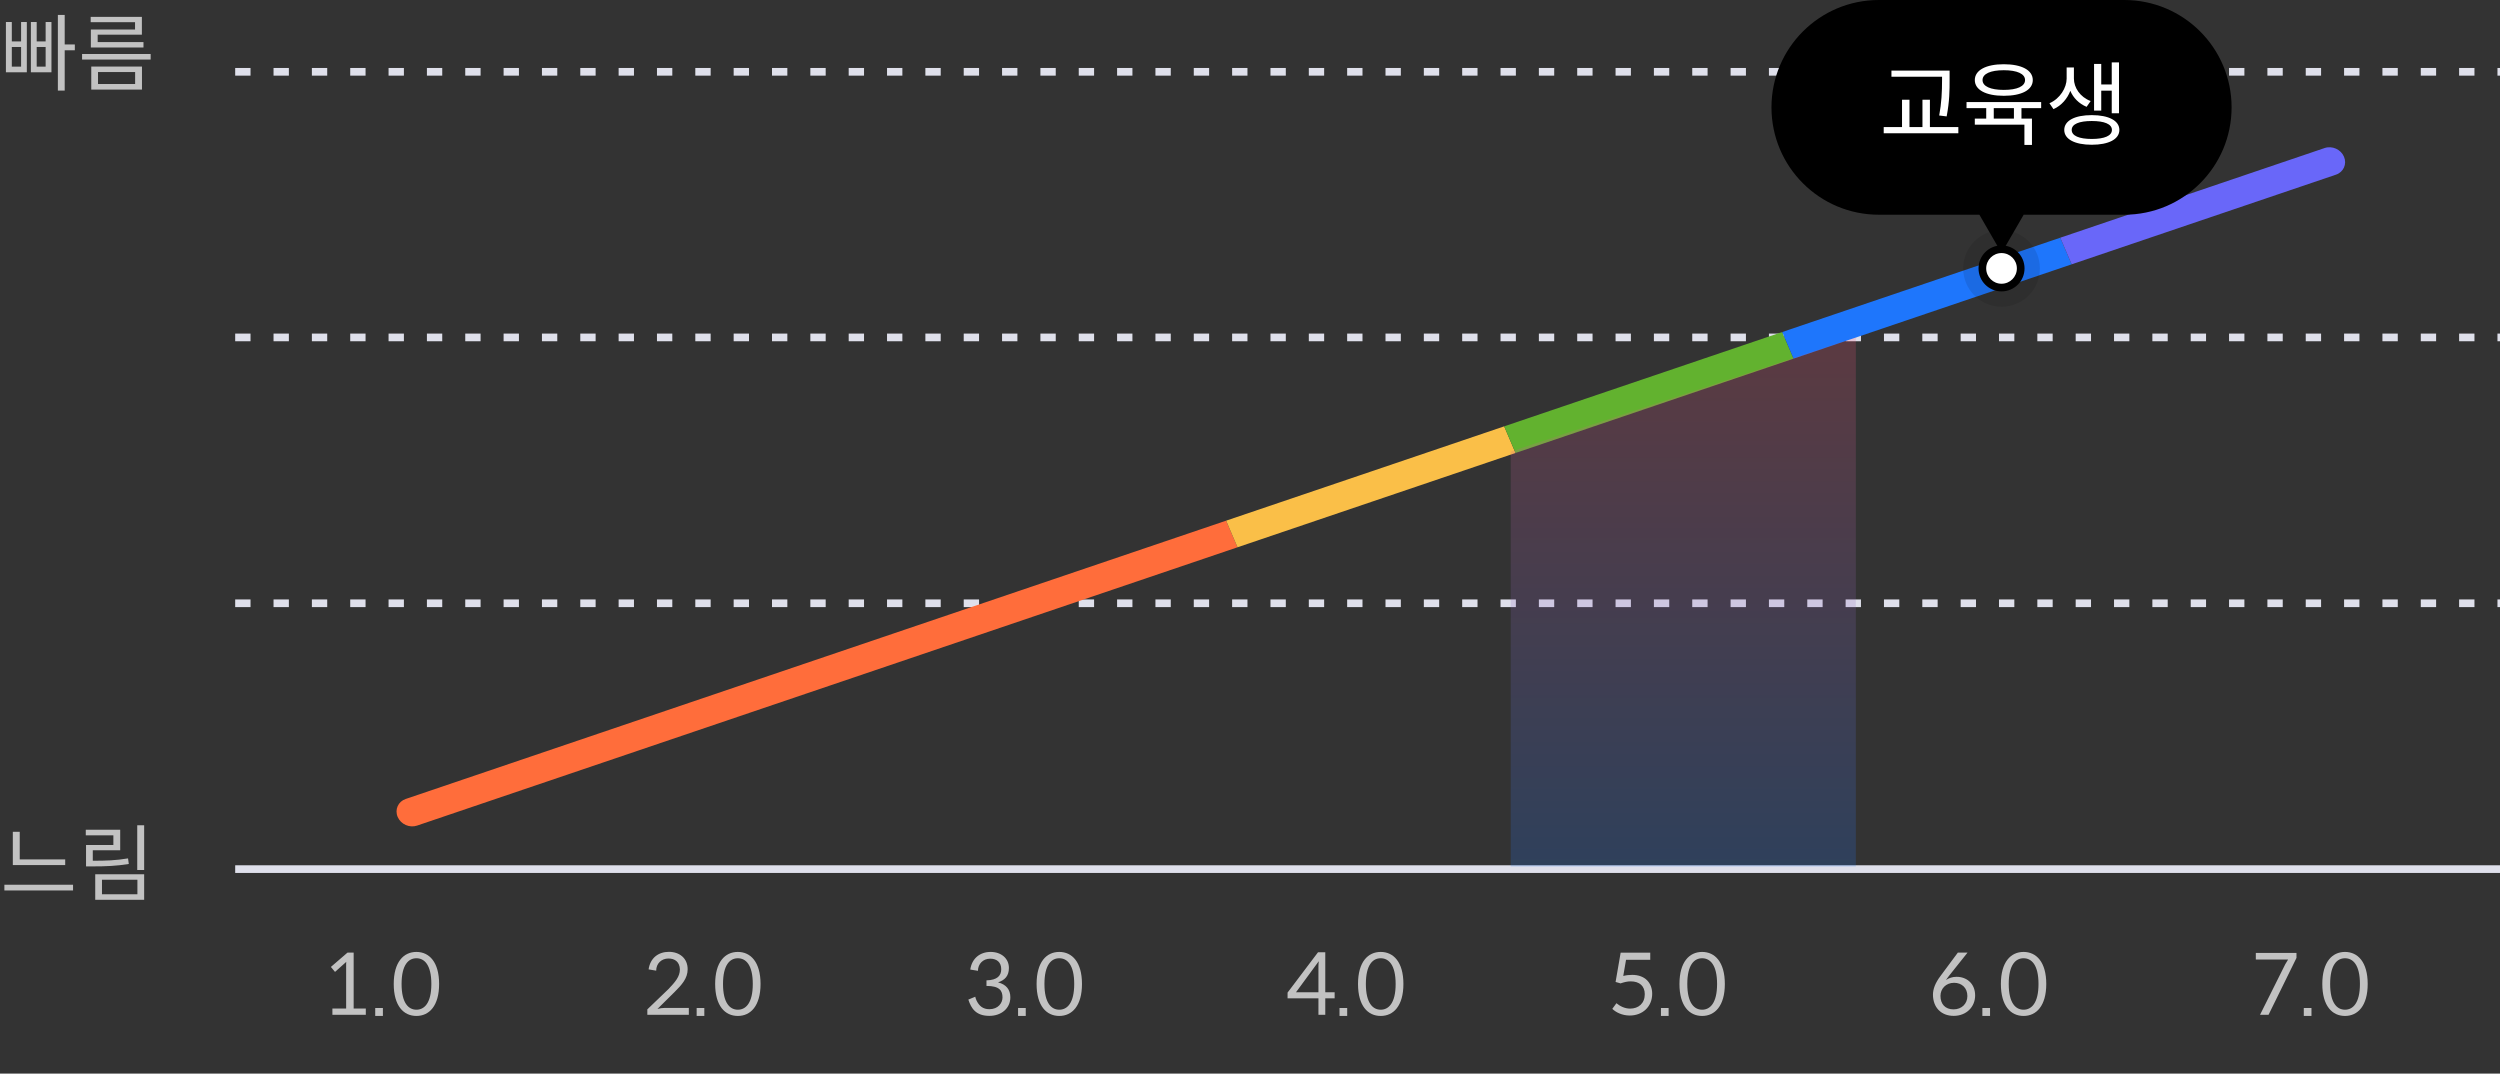 <svg width="326" height="140" viewBox="0 0 326 140" fill="none" xmlns="http://www.w3.org/2000/svg">
<rect x="0" y="0" width="326" height="140" fill="#333333" stroke="none"/>
<path d="M1.672 112.803H8.503V112.066H2.574V108.469H1.672V112.803ZM9.526 116.114V115.366H0.572V116.114H9.526ZM18.798 113.452V107.611H17.896V113.452H18.798ZM16.796 112.66L16.697 111.934C15.135 112.198 13.859 112.242 12.099 112.242V110.878H15.674V108.194H11.186V108.931H14.783V110.185H11.219V112.979H12.011C13.826 112.979 15.19 112.924 16.796 112.66ZM18.798 114.002H12.418V117.335H18.798V114.002ZM17.918 116.609H13.298V114.717H17.918V116.609Z" fill="#C2C2C2"/>
<path d="M8.437 6.556H9.757V5.797H8.437V1.947H7.546V11.814H8.437V6.556ZM3.498 2.871H2.75V5.401H1.54V2.871H0.77V9.427H3.498V2.871ZM6.71 2.871H5.951V5.401H4.785V2.871H4.026V9.427H6.71V2.871ZM1.54 6.127H2.75V8.69H1.54V6.127ZM4.785 6.127H5.951V8.69H4.785V6.127ZM11.824 2.893H17.61V3.85H11.846V6.193H18.71V5.489H12.737V4.521H18.501V2.2H11.824V2.893ZM19.645 7.766V7.04H10.702V7.766H19.645ZM18.512 8.679H11.901V11.682H18.512V8.679ZM17.621 10.956H12.781V9.394H17.621V10.956Z" fill="#C2C2C2"/>
<path d="M30.669 44H326" stroke="#DFE0EB" stroke-dasharray="2 3"/>
<path d="M30.669 78.667H326" stroke="#DFE0EB" stroke-dasharray="2 3"/>
<path d="M30.669 9.364H326" stroke="#DFE0EB" stroke-dasharray="2 3"/>
<path d="M47.701 132.326V131.512H46.117V124.219H45.314L43.147 126.089L43.686 126.738L45.149 125.429C45.138 125.506 45.138 125.605 45.138 125.704V131.512H43.345V132.326H47.701ZM49.93 131.446H48.929V132.48H49.93V131.446ZM57.261 128.311C57.261 125.44 55.963 124.131 54.302 124.131C52.63 124.131 51.343 125.44 51.343 128.311C51.343 131.171 52.63 132.48 54.302 132.48C55.963 132.48 57.261 131.171 57.261 128.311ZM56.249 128.311C56.249 130.819 55.325 131.666 54.302 131.666C53.279 131.666 52.366 130.819 52.366 128.311C52.366 125.792 53.279 124.956 54.302 124.956C55.325 124.956 56.249 125.792 56.249 128.311Z" fill="#C2C2C2"/>
<path d="M89.824 132.326V131.435H86.645C86.37 131.435 86.04 131.479 85.732 131.567L87.987 129.334C88.9 128.421 89.67 127.585 89.67 126.386C89.67 124.956 88.603 124.12 87.228 124.12C85.853 124.12 84.786 124.923 84.577 126.408L85.567 126.573C85.567 125.649 86.249 124.989 87.173 124.989C88.009 124.989 88.625 125.44 88.658 126.408C88.658 127.354 88.042 128.047 87.195 128.949L84.412 131.622V132.326H89.824ZM91.844 131.446H90.843V132.48H91.844V131.446ZM99.175 128.311C99.175 125.44 97.877 124.131 96.216 124.131C94.544 124.131 93.257 125.44 93.257 128.311C93.257 131.171 94.544 132.48 96.216 132.48C97.877 132.48 99.175 131.171 99.175 128.311ZM98.163 128.311C98.163 130.819 97.24 131.666 96.216 131.666C95.194 131.666 94.281 130.819 94.281 128.311C94.281 125.792 95.194 124.956 96.216 124.956C97.24 124.956 98.163 125.792 98.163 128.311Z" fill="#C2C2C2"/>
<path d="M126.524 126.43L127.525 126.595C127.525 125.693 128.196 125.011 129.12 125.011C129.967 125.011 130.561 125.462 130.561 126.386C130.561 127.222 130.055 127.805 128.636 127.838V128.564C130.363 128.564 130.726 129.202 130.726 130.071C130.726 130.786 130.165 131.6 129.01 131.6C128.174 131.6 127.679 131.171 127.338 130.467C127.25 130.258 127.195 130.093 127.173 129.972L126.271 130.346C126.656 131.534 127.283 132.469 129.021 132.469C130.528 132.469 131.749 131.523 131.749 130.049C131.749 129.037 131.199 128.366 130.143 128.102C131.023 127.805 131.562 127.277 131.562 126.221C131.562 124.989 130.572 124.131 129.175 124.131C127.8 124.131 126.733 124.967 126.524 126.43ZM133.758 131.446H132.757V132.48H133.758V131.446ZM141.09 128.311C141.09 125.44 139.792 124.131 138.131 124.131C136.459 124.131 135.172 125.44 135.172 128.311C135.172 131.171 136.459 132.48 138.131 132.48C139.792 132.48 141.09 131.171 141.09 128.311ZM140.078 128.311C140.078 130.819 139.154 131.666 138.131 131.666C137.108 131.666 136.195 130.819 136.195 128.311C136.195 125.792 137.108 124.956 138.131 124.956C139.154 124.956 140.078 125.792 140.078 128.311Z" fill="#C2C2C2"/>
<path d="M174.037 130.181V129.389H172.816V124.175H171.87L167.899 129.433V130.181H171.925V132.326H172.816V130.181H174.037ZM171.925 126.023V129.389H168.999L171.969 125.341C171.936 125.572 171.925 125.836 171.925 126.023ZM175.673 131.446H174.672V132.48H175.673V131.446ZM183.004 128.311C183.004 125.44 181.706 124.131 180.045 124.131C178.373 124.131 177.086 125.44 177.086 128.311C177.086 131.171 178.373 132.48 180.045 132.48C181.706 132.48 183.004 131.171 183.004 128.311ZM181.992 128.311C181.992 130.819 181.068 131.666 180.045 131.666C179.022 131.666 178.109 130.819 178.109 128.311C178.109 125.792 179.022 124.956 180.045 124.956C181.068 124.956 181.992 125.792 181.992 128.311Z" fill="#C2C2C2"/>
<path d="M211.673 127.266L212.036 125.154H215.193V124.23H211.332L210.672 128.047L211.321 128.234C211.794 128.069 212.212 127.97 212.641 127.97C213.796 127.97 214.478 128.586 214.478 129.642C214.478 130.83 213.675 131.523 212.564 131.523C211.904 131.523 211.266 131.226 210.782 130.819L210.243 131.556C210.738 132.029 211.552 132.425 212.52 132.425C214.159 132.425 215.446 131.303 215.446 129.587C215.446 128.179 214.533 127.123 212.828 127.123C212.432 127.123 212.047 127.167 211.673 127.266ZM217.588 131.446H216.587V132.48H217.588V131.446ZM224.919 128.311C224.919 125.44 223.621 124.131 221.96 124.131C220.288 124.131 219.001 125.44 219.001 128.311C219.001 131.171 220.288 132.48 221.96 132.48C223.621 132.48 224.919 131.171 224.919 128.311ZM223.907 128.311C223.907 130.819 222.983 131.666 221.96 131.666C220.937 131.666 220.024 130.819 220.024 128.311C220.024 125.792 220.937 124.956 221.96 124.956C222.983 124.956 223.907 125.792 223.907 128.311Z" fill="#C2C2C2"/>
<path d="M254.137 127.266L256.568 124.219H255.303L253.059 127.244C252.355 128.168 252.058 128.982 252.058 129.697C252.058 131.369 253.125 132.469 254.764 132.469C256.414 132.469 257.558 131.303 257.558 129.807C257.558 128.256 256.458 127.376 255.138 127.376C254.599 127.376 254.148 127.53 253.752 127.794C253.829 127.706 253.95 127.53 254.137 127.266ZM254.742 131.622C253.642 131.622 253.037 130.918 253.037 129.862C253.037 128.949 253.73 128.157 254.808 128.157C255.809 128.157 256.546 128.817 256.546 129.884C256.546 130.885 255.809 131.622 254.742 131.622ZM259.502 131.446H258.501V132.48H259.502V131.446ZM266.833 128.311C266.833 125.44 265.535 124.131 263.874 124.131C262.202 124.131 260.915 125.44 260.915 128.311C260.915 131.171 262.202 132.48 263.874 132.48C265.535 132.48 266.833 131.171 266.833 128.311ZM265.821 128.311C265.821 130.819 264.897 131.666 263.874 131.666C262.851 131.666 261.938 130.819 261.938 128.311C261.938 125.792 262.851 124.956 263.874 124.956C264.897 124.956 265.821 125.792 265.821 128.311Z" fill="#C2C2C2"/>
<path d="M299.461 124.912V124.263H294.159V125.121H298.372L297.998 125.737L294.709 132.326H295.82L299.461 124.912ZM301.416 131.446H300.415V132.48H301.416V131.446ZM308.747 128.311C308.747 125.44 307.449 124.131 305.788 124.131C304.116 124.131 302.829 125.44 302.829 128.311C302.829 131.171 304.116 132.48 305.788 132.48C307.449 132.48 308.747 131.171 308.747 128.311ZM307.735 128.311C307.735 130.819 306.811 131.666 305.788 131.666C304.765 131.666 303.852 130.819 303.852 128.311C303.852 125.792 304.765 124.956 305.788 124.956C306.811 124.956 307.735 125.792 307.735 128.311Z" fill="#C2C2C2"/>
<path d="M30.669 113.333H326" stroke="#DFE0EB"/>
<path d="M51.856 106.528C51.447 105.569 51.915 104.52 52.903 104.185L159.886 67.894L161.37 71.367L54.386 107.658C53.398 107.993 52.266 107.487 51.856 106.528Z" fill="#FF6D3B"/>
<path d="M159.887 67.894L196.144 55.596L197.626 59.068L161.37 71.366L159.887 67.894Z" fill="#FABF48"/>
<path d="M196.144 55.595L232.4 43.296L233.883 46.768L197.627 59.067L196.144 55.595Z" fill="#62B22F"/>
<path d="M232.401 43.296L268.658 30.997L270.14 34.469L233.884 46.768L232.401 43.296Z" fill="#1E76FC"/>
<path d="M268.659 30.997L303.128 19.305C304.115 18.97 305.247 19.476 305.656 20.434C306.066 21.393 305.597 22.442 304.61 22.776L270.141 34.469L268.659 30.997Z" fill="#6967F9"/>
<path fill-rule="evenodd" clip-rule="evenodd" d="M245 0C237.268 0 231 6.268 231 14C231 21.732 237.268 28 245 28L258.113 28L261 33L263.887 28L277 28C284.732 28 291 21.732 291 14C291 6.268 284.732 0 277 0L245 0Z" fill="black"/>
<path d="M246.644 10.008L253.244 10.008L253.244 10.392C253.244 12.024 253.172 13.44 252.872 15.06L253.844 15.18C254.228 13.164 254.228 11.76 254.228 10.392L254.228 9.204L246.644 9.204L246.644 10.008ZM255.368 17.376L255.368 16.572L251.66 16.572L251.66 13.008L250.688 13.008L250.688 16.572L248.996 16.572L248.996 13.008L248.024 13.008L248.024 16.572L245.636 16.572L245.636 17.376L255.368 17.376ZM261.295 12.492C263.623 12.492 265.075 11.736 265.075 10.44C265.075 9.144 263.623 8.376 261.295 8.376C258.979 8.376 257.515 9.144 257.515 10.44C257.515 11.736 258.979 12.492 261.295 12.492ZM261.295 9.156C263.035 9.156 264.067 9.624 264.067 10.44C264.067 11.256 263.035 11.724 261.295 11.724C259.555 11.724 258.523 11.256 258.523 10.44C258.523 9.624 259.555 9.156 261.295 9.156ZM263.599 15.468L263.599 14.1L266.167 14.1L266.167 13.308L256.435 13.308L256.435 14.1L259.003 14.1L259.003 15.468L257.515 15.468L257.515 16.26L263.983 16.26L263.983 18.9L264.967 18.9L264.967 15.468L263.599 15.468ZM259.987 14.1L262.615 14.1L262.615 15.468L259.987 15.468L259.987 14.1ZM273.066 14.424L274.002 14.424L274.002 11.82L275.37 11.82L275.37 14.772L276.318 14.772L276.318 8.136L275.37 8.136L275.37 11.016L274.002 11.016L274.002 8.34L273.066 8.34L273.066 14.424ZM272.094 13.932L272.622 13.176C271.242 12.66 270.438 11.424 270.438 10.248L270.438 8.796L269.49 8.796L269.49 10.248C269.49 11.436 268.638 12.864 267.246 13.464L267.774 14.232C268.83 13.764 269.586 12.852 269.97 11.844C270.354 12.756 271.086 13.512 272.094 13.932ZM272.766 15.012C270.558 15.012 269.178 15.732 269.178 16.944C269.178 18.156 270.558 18.876 272.766 18.876C274.974 18.876 276.366 18.156 276.366 16.944C276.366 15.732 274.974 15.012 272.766 15.012ZM272.766 18.12C271.122 18.12 270.15 17.712 270.15 16.944C270.15 16.176 271.122 15.78 272.766 15.78C274.41 15.78 275.394 16.176 275.394 16.944C275.394 17.712 274.41 18.12 272.766 18.12Z" fill="white"/>
<circle cx="261" cy="35" r="3" fill="black"/>
<circle cx="261" cy="35" r="5" fill="black" fill-opacity="0.1"/>
<circle cx="261" cy="35" r="2" fill="white"/>
<path d="M197 58.892L242 44V113H197V58.892Z" fill="url(#paint0_linear_132_1046)" fill-opacity="0.2"/>
<defs>
<linearGradient id="paint0_linear_132_1046" x1="219.5" y1="44" x2="219.5" y2="113" gradientUnits="userSpaceOnUse">
<stop stop-color="#FD557A"/>
<stop offset="1" stop-color="#1E76FC"/>
</linearGradient>
</defs>
</svg>
